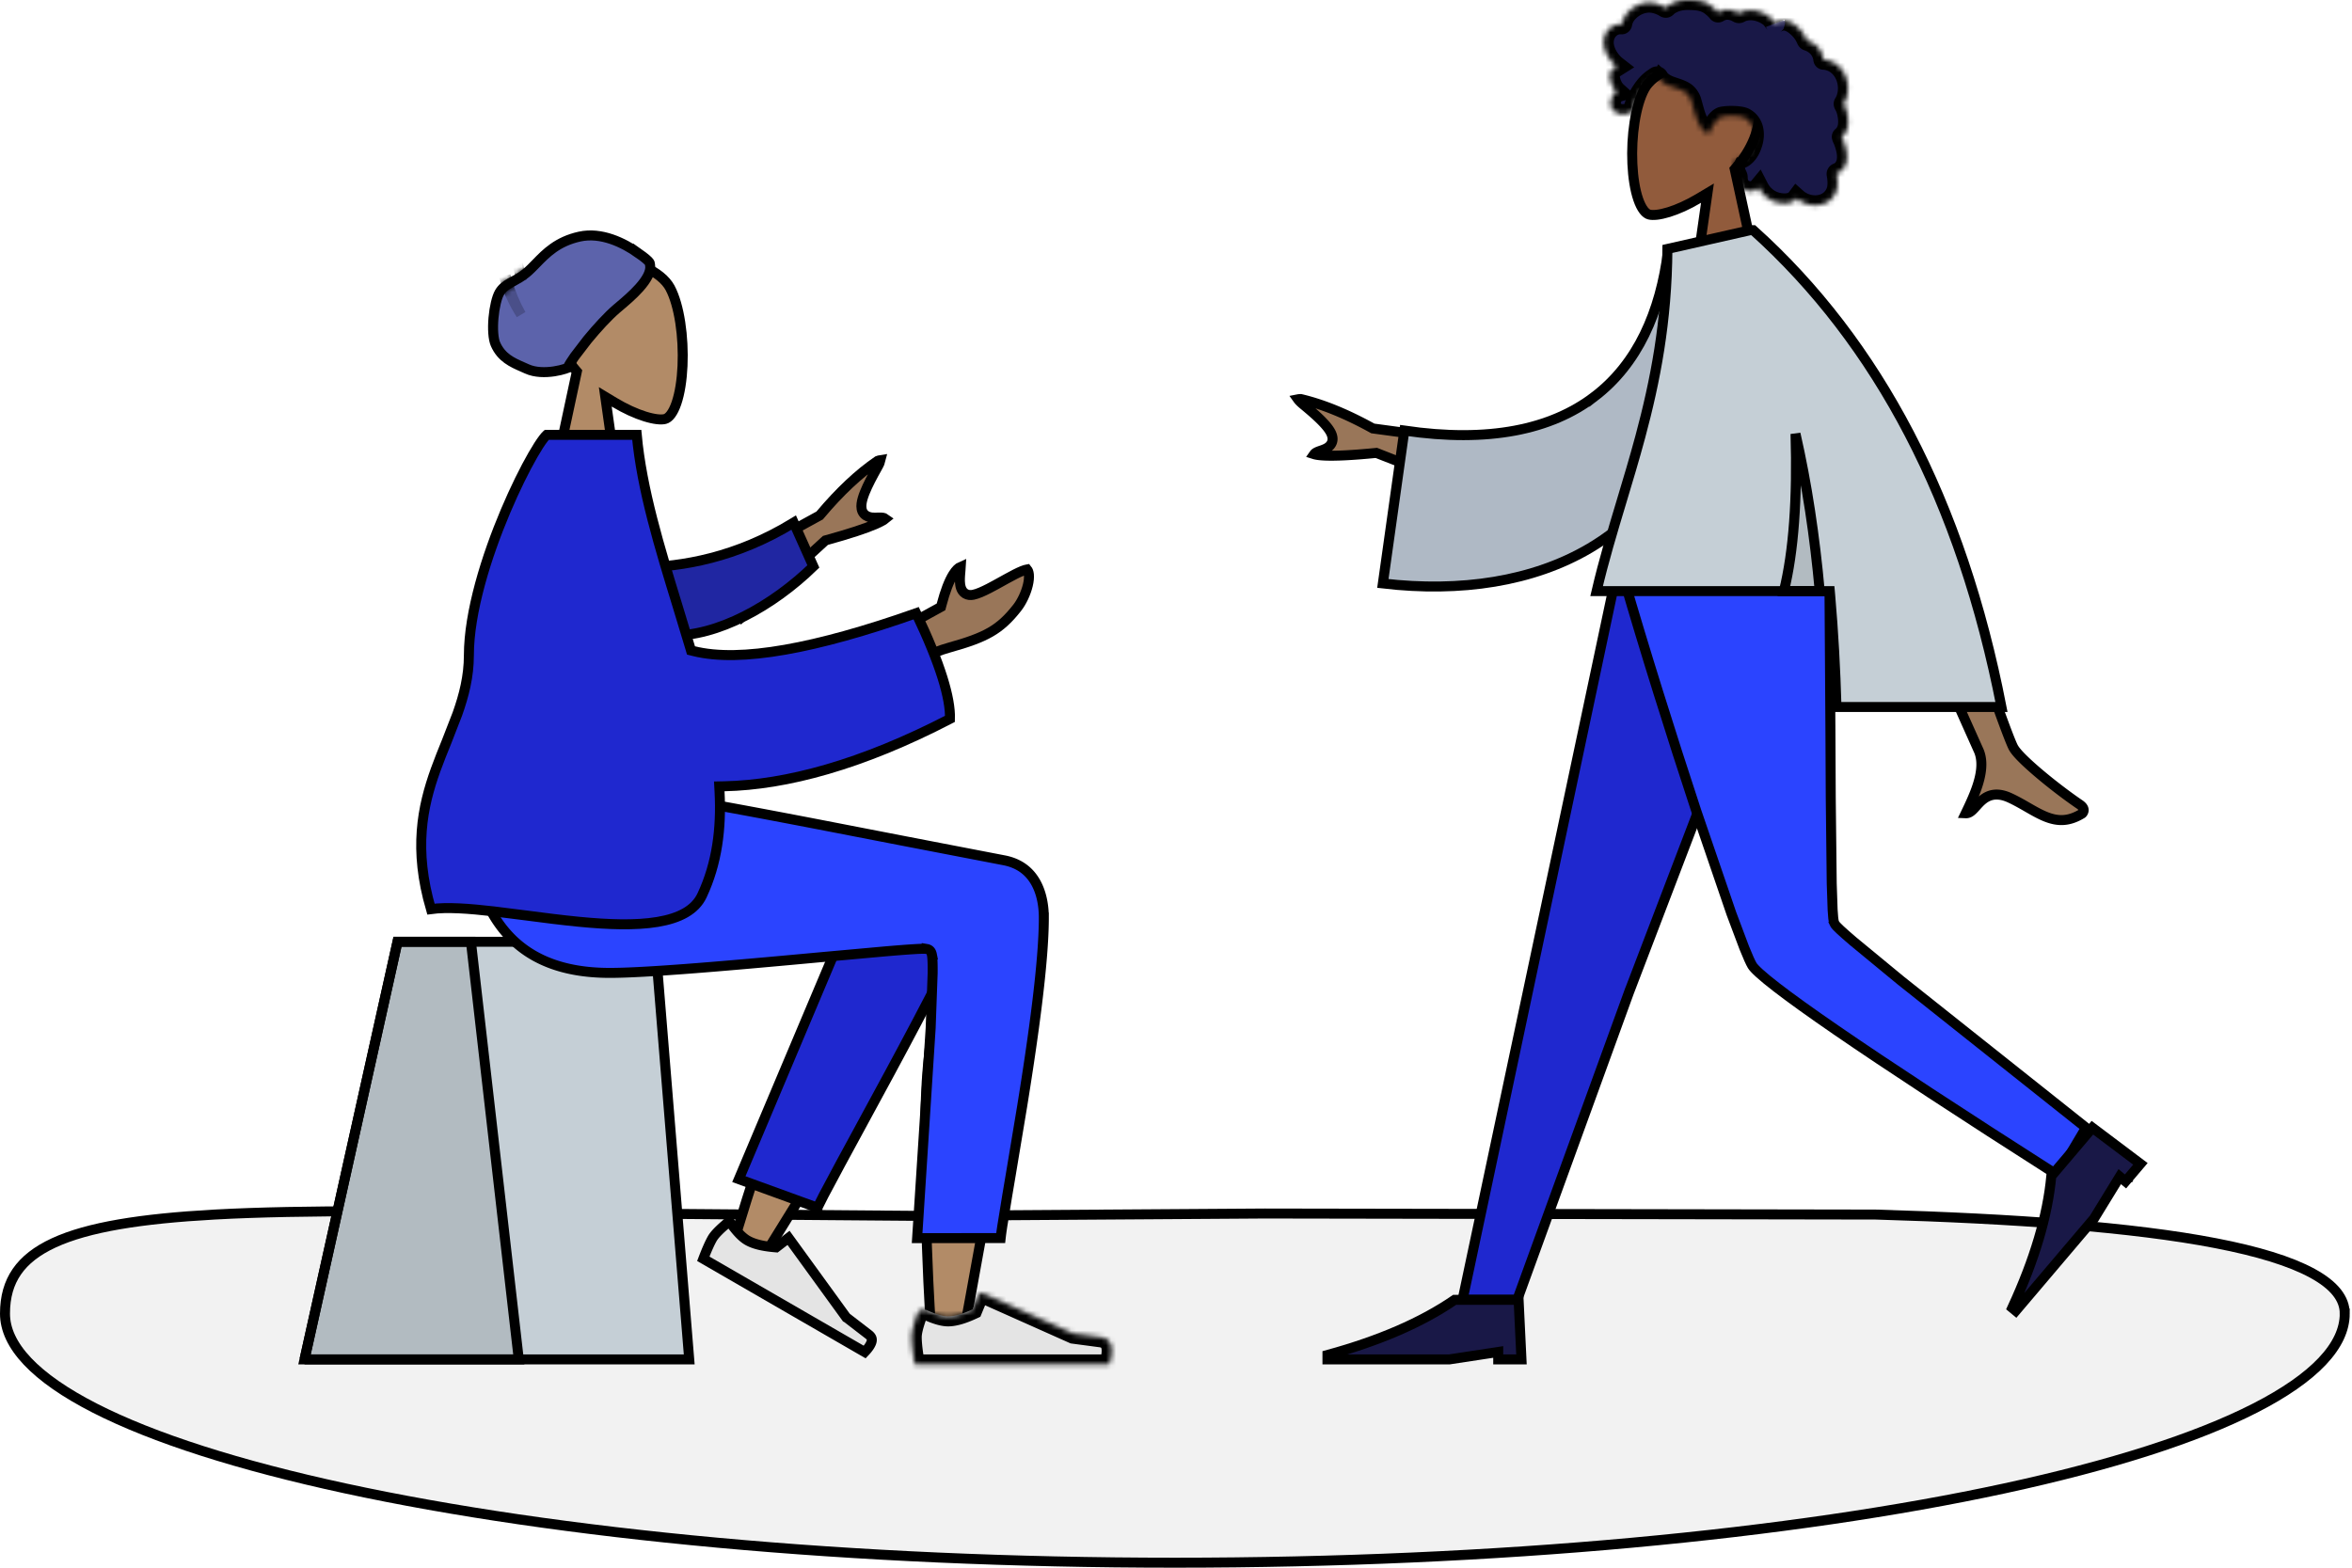 <svg xmlns="http://www.w3.org/2000/svg" width="471" height="314" fill="none" xmlns:v="https://vecta.io/nano"><style><![CDATA[.B{stroke:#000}.C{stroke-width:2}.D{fill-rule:evenodd}.E{fill:#1f28cf}]]></style><g class="B C"><path d="M469.548 263.102c0 3.178-1.485 6.375-4.507 9.57s-7.54 6.335-13.438 9.351c-11.794 6.033-28.925 11.494-50.177 16.092C358.938 307.307 300.194 313 235.274 313s-123.664-5.693-166.152-14.885c-21.252-4.598-38.383-10.059-50.177-16.092-5.898-3.016-10.412-6.151-13.438-9.351S1 266.28 1 263.102c0-3.348.791-6.098 2.368-8.388 1.583-2.297 4.012-4.208 7.413-5.778 6.842-3.16 17.398-4.85 32.177-5.665 17.954-.99 41.887-.682 72.502-.288l67.8.543 70.045-.464 122.296.21c27.782.815 51.442 2.507 68.14 5.738 8.357 1.616 14.891 3.605 19.312 6.015 4.441 2.421 6.494 5.115 6.494 8.077z" fill="#f2f2f2"/><path d="M115.415 74.901l.103-.482-.32-.376c-3.069-3.606-5.073-7.936-4.737-12.727.241-3.439 1.6-5.734 3.49-7.201 1.918-1.488 4.48-2.196 7.217-2.245s5.566.564 7.942 1.629c2.396 1.073 4.212 2.553 5.069 4.15 1.874 3.496 2.76 9.878 2.498 15.639-.13 2.861-.541 5.483-1.208 7.44-.334.979-.718 1.75-1.132 2.296s-.811.81-1.172.903c-.748.193-2.135.075-4.01-.51-1.827-.569-3.969-1.533-6.145-2.845l-1.801-1.086.294 2.082 2.644 18.722h-14.176l5.444-25.39z" fill="#b28b67"/><path d="M127.774 50.668c1.476 1.034 2.028 1.559 2.245 1.853.104.14.105.153.129.339l.043.305c.094.581-.045 1.266-.44 2.06s-1.005 1.617-1.741 2.44c-1.271 1.422-2.807 2.721-3.994 3.725l-.548.465c-1.698 1.45-3.913 3.859-5.819 6.179l-2.566 3.345c-.607.863-1.122 1.67-1.442 2.318l-.505.183c-.532.172-1.283.363-2.147.495-1.759.268-3.827.265-5.471-.486l-.835-.371c-2.107-.923-4.269-1.87-5.466-4.602-.213-.487-.368-1.236-.438-2.184-.068-.932-.05-1.988.043-3.047.189-2.169.668-4.148 1.197-5.067.512-.888 1.194-1.39 2.109-1.912l.603-.334c.799-.435 1.753-.954 2.677-1.722.667-.555 1.298-1.205 1.961-1.887 1.992-2.05 4.272-4.397 8.7-5.376 4.359-.964 8.809 1.253 11.705 3.282z" fill="#5c63ab"/></g><mask id="A" maskUnits="userSpaceOnUse" x="97" y="46" width="35" height="30" mask-type="alpha"><path d="M127.77 50.667c1.476 1.034 2.028 1.559 2.246 1.853.103.14.104.153.128.339l.043.305c.094.581-.045 1.266-.44 2.06s-1.005 1.617-1.74 2.44c-1.272 1.422-2.808 2.721-3.995 3.725l-.548.465c-1.698 1.45-3.913 3.859-5.819 6.179l-2.566 3.345c-.607.863-1.122 1.67-1.442 2.318l-.504.182c-.532.172-1.284.363-2.148.495-1.759.268-3.827.265-5.471-.486l-.834-.371c-2.108-.923-4.27-1.871-5.467-4.602-.213-.487-.368-1.236-.438-2.184-.068-.932-.05-1.988.043-3.047.189-2.169.668-4.148 1.197-5.067.512-.888 1.195-1.39 2.109-1.912l.603-.334c.799-.435 1.753-.954 2.677-1.722.667-.555 1.298-1.205 1.961-1.887 1.992-2.05 4.272-4.397 8.7-5.376 4.359-.964 8.809 1.253 11.705 3.282z" fill="#fff" fill-opacity=".2" class="B C"/></mask><g mask="url(#A)" class="B C"><path d="M104.424 56.003l-.51-1.838.081-.051.429 1.889zm-3.22.249l.303-.089c.65 2.325 1.595 4.6 2.83 6.825-1.358-2.104-2.401-4.349-3.133-6.736z" fill="#000" fill-opacity=".2"/></g><g class="B C"><path d="M60.981 272.279l18.619-83.649h51.595l6.824 83.649H60.981z" fill="#c5cfd6"/><path d="M60.981 272.279l18.619-83.649h14.705l9.585 83.649h-42.91z" fill="#000" fill-opacity=".1"/><path d="M192.176 173.639l.552.59.693-.417c2.478-1.489 5.926-1.325 8.844-.117 1.443.597 2.685 1.424 3.552 2.347s1.306 1.884 1.305 2.771c-.005 3.569-.829 10.543-2.095 19.14-1.261 8.57-2.95 18.679-4.66 28.474l-5.959 32.881-1.32 7.221c-.256 1.601-1.803 2.738-3.476 2.86-.809.059-1.546-.136-2.084-.552-.52-.402-.953-1.085-1.042-2.215-.69-8.729-1.967-38.907-.691-52.818l1.66-16.172-1.868-.598c-6.909 12.486-17.561 30.32-31.965 53.511l-6.352-2.905c6.125-20.135 11.141-34.324 15.047-42.616 6.841-14.518 13.233-26.903 15.899-31.229 1.925-3.123 4.47-4.06 6.956-3.833 2.57.234 5.179 1.728 7.004 3.677z" fill="#b28b67"/><path d="M163.696 241.896l-15.739-5.719 26.841-63.634c1.447-2.288 3.498-3.301 5.792-3.475 2.362-.179 5.01.537 7.465 1.79s4.62 2.992 6.026 4.748c1.458 1.82 1.885 3.369 1.518 4.373-2.499 6.843-10.153 21.443-17.424 34.933l-6.132 11.314-3.714 6.844-3.366 6.308-1.267 2.518z" class="E"/><path d="M169.361 263.724l.08.111.107.085 4.363 3.36c.336.253.51.487.594.685.081.189.108.407.048.69-.113.526-.522 1.241-1.392 2.149l-32.319-18.674c.703-1.854 1.31-3.209 1.819-4.09.415-.72 1.398-1.768 3.086-3.159.007-.006.014-.011.022-.016a.38.38 0 0 1 .529.087l.001.003c1.17 1.648 2.291 2.863 3.372 3.488 1.281.74 3.11 1.169 5.379 1.368l.388.033.309-.237 2.165-1.669 11.449 15.786z" fill="#e4e4e4"/></g><mask id="B" fill="#fff"><path d="M183.74 263.196c-.772 2.062-1.158 3.606-1.158 4.63 0 1.246.207 3.063.622 5.453h38.927c1.012-3.347.428-5.154-1.752-5.421l-5.431-.723-18.093-8.072a.69.69 0 0 0-.912.35l-1.17 2.841c-2.018.942-3.657 1.413-4.919 1.413-1.025 0-2.44-.414-4.246-1.243h0a1.38 1.38 0 0 0-1.83.681 1.24 1.24 0 0 0-.038.091z" class="D"/></mask><path d="M183.74 263.196c-.772 2.062-1.158 3.606-1.158 4.63 0 1.246.207 3.063.622 5.453h38.927c1.012-3.347.428-5.154-1.752-5.421l-5.431-.723-18.093-8.072a.69.69 0 0 0-.912.35l-1.17 2.841c-2.018.942-3.657 1.413-4.919 1.413-1.025 0-2.44-.414-4.246-1.243h0a1.38 1.38 0 0 0-1.83.681 1.24 1.24 0 0 0-.038.091z" fill="#e4e4e4" class="D"/><path d="M183.204 273.279l-1.971.342.288 1.658h1.683v-2zm38.927 0v2h1.485l.43-1.422-1.915-.578zm-1.752-5.421l-.243 1.985.243-1.985zm-5.431-.723l-.815 1.827.249.111.271.04.295-1.978zm-18.093-8.072l-.815 1.826h0l.815-1.826zm-.912.35l-1.826-.814h0l1.826.814zm-.007.018l1.849.761h0l-1.849-.761zm-1.163 2.823l.846 1.812.706-.33.297-.72-1.849-.762zm-9.165.17l-1.862-.73-.691 1.76 1.719.788.834-1.818zm0 0l1.862.731.691-1.76-1.719-.788-.834 1.817zm-1.83.681l1.818.832-1.818-.832zm-.038.091l-1.873-.702h0l1.873.702zm-1.873-.702c-.782 2.09-1.285 3.922-1.285 5.332h4c0-.639.269-1.893 1.031-3.929l-3.746-1.403zm-1.285 5.332c0 1.422.232 3.377.651 5.795l3.942-.684c-.41-2.362-.593-4.042-.593-5.111h-4zm2.622 7.453h38.927v-4h-38.927v4zm40.842-1.422c.538-1.78.794-3.559.309-5.059-.26-.803-.731-1.519-1.44-2.051-.691-.519-1.493-.776-2.293-.874l-.486 3.97a1.4 1.4 0 0 1 .298.065.27.27 0 0 1 .08.039s.016.023.035.081c.099.308.141 1.105-.332 2.672l3.829 1.157zm-3.424-7.984l-5.379-.716-.59 3.956 5.483.73.486-3.97zm-4.859-.564l-18.093-8.073-1.63 3.653 18.093 8.073 1.63-3.653zm-18.093-8.073a2.69 2.69 0 0 0-3.553 1.363l3.653 1.627a1.31 1.31 0 0 1-1.73.663l1.63-3.653zm-3.553 1.363l-.031.07 3.699 1.523-.015.034-3.653-1.627zm-.031.07l-1.163 2.823 3.699 1.524 1.163-2.824-3.699-1.523zm-.159 1.773c-1.926.899-3.248 1.225-4.073 1.225v4c1.698 0 3.655-.616 5.765-1.601l-1.692-3.624zm-4.073 1.225c-.577 0-1.667-.26-3.412-1.06l-1.668 3.635c1.867.857 3.608 1.425 5.08 1.425v-4zm-2.384 1.488h0l-3.724-1.461h0l3.724 1.461zm-1.028-2.548a3.38 3.38 0 0 0-4.482 1.665l3.636 1.665a.62.62 0 0 1-.822.305l1.668-3.635zm-4.482 1.665l-.093.222 3.746 1.403-.017.04-3.636-1.665z" fill="#000" mask="url(#B)"/><g class="B C"><path d="M209.033 183.784c0 9.081-2.161 24.287-4.341 37.805l-2.266 13.604-.728 4.31-.991 6.119c-.14.935-.25 1.737-.317 2.358l-16.731.013 2.711-42.071.398-10.977c.011-1.239-.005-2.207-.052-2.888-.023-.336-.056-.636-.106-.876a2.09 2.09 0 0 0-.12-.397c-.04-.092-.179-.406-.529-.587-.165-.085-.325-.112-.387-.122a2.38 2.38 0 0 0-.256-.028c-.163-.01-.361-.012-.581-.009-.443.006-1.044.033-1.774.078-1.464.089-3.498.25-5.938.46l-12.322 1.116-6.053.557c-13.927 1.274-29.417 2.617-36.534 2.617-10.116 0-17.097-3.178-21.676-9.16-4.492-5.868-6.79-14.582-7.234-26.087h39.899c4.176.456 17.038 2.855 30.953 5.535l17.066 3.312 19.893 3.837c3.158.59 5.124 2.255 6.33 4.339 1.226 2.121 1.686 4.723 1.686 7.142z" fill="#2b44ff"/><path d="M141.151 115.848l22.828-12.513.165-.09.12-.143c3.912-4.649 7.741-8.237 11.484-10.788.204-.079.417-.142.6-.169-.066.282-.241.741-.63 1.431-.966 1.717-1.95 3.551-2.565 5.106-.306.773-.544 1.533-.627 2.206-.078.629-.053 1.447.506 2.047.485.521 1.11.673 1.606.722.362.035.777.021 1.116.01l.265-.008c.649-.013 1.03.041 1.293.236-.322.266-.927.619-1.897 1.046-2.026.894-5.308 1.974-9.885 3.236l-.232.064-.177.163-16.676 15.28-7.294-7.836zm48.92 13.866c-3.619 1.01-7.457 2.911-11.513 5.671l-.462-8.145 9.971-5.481.376-.207.109-.416c.729-2.774 1.509-4.774 2.313-6.063.579-.928 1.097-1.378 1.534-1.565-.013.226-.036.481-.062.767l-.074.881c-.057.786-.094 1.784.164 2.565.137.414.391.876.871 1.176.494.308 1.06.344 1.604.232.898-.185 2.026-.702 3.145-1.278.837-.43 1.736-.931 2.614-1.419l.945-.524c1.183-.651 2.256-1.217 3.099-1.555.426-.171.737-.26.942-.288.016-.002.03-.003.042-.005.164.199.299.517.349 1.011.061.589-.012 1.326-.209 2.143-.395 1.64-1.239 3.383-2.122 4.508-1.771 2.259-3.349 3.724-5.357 4.885-2.032 1.175-4.556 2.068-8.279 3.107zm15.714-15.656z" fill="#997659"/><path d="M134.166 127.298c-7.009-.197-10.596-8.507-5.866-13.639 8.25-.141 19.079-1.915 30.645-8.986l3.935 8.784c-8.112 7.871-19.183 14.109-28.714 13.841z" fill="#2026a2"/><path d="M138.21 129.729l.162.549.555.138c4.65 1.161 10.771 1.038 18.3-.284 7.34-1.288 16.09-3.729 26.244-7.309 2.389 5.012 4.14 9.306 5.262 12.89 1.09 3.479 1.566 6.222 1.499 8.274-17.679 9.17-32.776 13.228-45.163 13.498l-1.032.022.055 1.031c.397 7.43-.51 14.431-3.502 20.798-1.375 2.926-4.47 4.577-8.914 5.321-4.427.741-9.938.533-15.735-.03-3.521-.342-7.08-.806-10.538-1.258l-6.592-.828c-4.843-.558-9.273-.894-12.515-.455-3.494-11.989-1.734-20.468.954-27.935.688-1.911 1.436-3.754 2.18-5.588l.016-.039 2.147-5.523c1.315-3.703 2.299-7.514 2.302-11.734.007-8.687 3.512-19.828 7.331-28.868 1.904-4.503 3.867-8.445 5.478-11.249.807-1.406 1.513-2.505 2.068-3.241.281-.371.502-.622.661-.77.017-.017.033-.031.048-.044h18.031c.991 10.872 4.586 22.593 8.165 34.264l2.534 8.369z" class="E"/><path d="M347.491 34.362l-.106-.487.325-.378c2.979-3.458 4.917-7.604 4.592-12.187-.233-3.288-1.547-5.481-3.375-6.883-1.857-1.425-4.341-2.104-6.999-2.151s-5.402.541-7.707 1.562c-2.326 1.03-4.083 2.447-4.909 3.97-1.815 3.346-2.675 9.464-2.421 14.992.126 2.745.524 5.257 1.171 7.13.323.937.694 1.672 1.093 2.192s.779.769 1.123.857c.722.184 2.065.072 3.887-.489 1.773-.546 3.852-1.471 5.964-2.73l1.798-1.072-.296 2.072-2.562 17.931h13.699l-5.277-24.33z" fill="#915b3c"/></g><mask id="C" fill="#fff"><path d="M321.306 7.402c.333-1.159 1.23-2.151 2.437-2.445.293-.071.596-.1.897-.088.108.004.139.035.189-.04.038-.055.039-.191.054-.256.048-.203.108-.403.182-.598.253-.665.678-1.253 1.19-1.749.957-.927 2.251-1.567 3.596-1.683.735-.063 1.466.055 2.162.292.36.123.709.275 1.049.444.102.051.435.3.538.283.113-.018.341-.297.433-.367C335.174.33 336.583-.01 338.004 0c1.604.012 3.148.091 4.486 1.058.283.205.552.429.809.665l.391.387.22.249c.12.144.1.192.268.091.644-.387 1.39-.568 2.141-.476.446.054.88.187 1.293.361.14.059.465.296.614.298s.469-.217.622-.273c.825-.301 1.715-.376 2.583-.236a6.72 6.72 0 0 1 2.533.985c.364.235.683.495.938.844l.335.45c.074.082.219.166.258.269-.024-.062.979-.444 1.073-.469.504-.13 1.017-.104 1.511.057.928.302 1.726.979 2.382 1.674a6.72 6.72 0 0 1 .881 1.171l.33.62c.049.102.081.231.145.323.083.119.138.121.288.173.759.263 1.452.709 1.979 1.311.533.609.879 1.359 1.024 2.149.009.046.014.239.041.264.038.035.191.019.248.026.2.023.399.058.595.104.361.085.713.209 1.046.372 1.296.635 2.224 1.825 2.678 3.163.476 1.405.467 3.015-.102 4.394-.092.223-.201.439-.33.643-.079.126-.104.126-.053.258.057.146.162.289.229.432.222.467.376.963.474 1.469.16.83.24 1.703.082 2.539a3.66 3.66 0 0 1-.397 1.114c-.099.176-.216.344-.347.498a3.19 3.19 0 0 1-.217.231c-.043.042-.1.079-.137.126-.09.114-.109.02-.062.188.065.235.212.466.302.695l.253.715c.156.488.287.985.369 1.491.158.97.13 2.005-.334 2.895a2.9 2.9 0 0 1-.828.975 3.08 3.08 0 0 1-.544.327c-.099.046-.225.066-.27.161-.048.102.024.303.04.416.143.987.214 2.024-.082 2.991a4.14 4.14 0 0 1-1.656 2.199c-1.515 1.01-3.557.953-5.149.145a5.43 5.43 0 0 1-1.15-.781c-.882 1.174-2.696 1.137-3.985.802-1.606-.417-2.894-1.521-3.637-2.972-1.015 1.222-3.145.826-3.849-.5a3.17 3.17 0 0 1-.325-1.044c-.026-.19-.009-.382-.029-.571-.025-.241-.188-.474-.281-.707-.182-.453-.295-.921-.3-1.409-.003-.255.03-.504.055-.757.022-.228-.042-.44-.078-.665.411.067.913-.043 1.301-.161.381-.116.737-.421 1.006-.7.624-.647 1.005-1.496 1.266-2.341.572-1.854.338-4.078-1.547-5.096-.879-.474-3.509-.472-4.555-.238-1.1.246-2.347 2.647-2.408 2.872-.038.14-.019.313-.149.406-.285.205-.755-.15-.965-.326-.363-.303-.622-.705-.846-1.113-.488-.889-.882-1.841-1.16-2.814l-.631-2.254c-.279-.727-.719-1.377-1.402-1.789-.743-.448-1.596-.684-2.412-.966-.809-.279-1.604-.62-2.231-1.213a3.06 3.06 0 0 1-.383-.422c-.087-.121-.174-.353-.307-.43-.208-.119-.511.191-.69.304-.885.556-1.624 1.332-2.22 2.18s-1.078 1.654-1.473 2.595c-.293.698-.476 1.592-.992 2.164-.23.255-1.94.41-2.494.187s-1.174-.802-1.36-1.165a1.79 1.79 0 0 1-.155-1.186c.048-.239.146-.463.199-.698.045-.197.086-.384.183-.565.184-.343.499-.589.878-.692a4.07 4.07 0 0 1-.948-1.272c-.235-.5-.434-1.108-.491-1.657-.046-.446.025-.908.272-1.291.259-.402.717-.664 1.114-.915-.606-.469-1.125-1.039-1.551-1.671-.829-1.228-1.342-2.776-.921-4.24z" class="D"/></mask><g class="B"><path d="M321.306 7.402c.333-1.159 1.23-2.151 2.437-2.445.293-.071.596-.1.897-.088.108.004.139.035.189-.04.038-.055.039-.191.054-.256.048-.203.108-.403.182-.598.253-.665.678-1.253 1.19-1.749.957-.927 2.251-1.567 3.596-1.683.735-.063 1.466.055 2.162.292.36.123.709.275 1.049.444.102.051.435.3.538.283.113-.018.341-.297.433-.367C335.174.33 336.583-.01 338.004 0c1.604.012 3.148.091 4.486 1.058.283.205.552.429.809.665l.391.387.22.249c.12.144.1.192.268.091.644-.387 1.39-.568 2.141-.476.446.054.88.187 1.293.361.14.059.465.296.614.298s.469-.217.622-.273c.825-.301 1.715-.376 2.583-.236a6.72 6.72 0 0 1 2.533.985c.364.235.683.495.938.844l.335.45c.074.082.219.166.258.269-.024-.062.979-.444 1.073-.469.504-.13 1.017-.104 1.511.057.928.302 1.726.979 2.382 1.674a6.72 6.72 0 0 1 .881 1.171l.33.62c.049.102.081.231.145.323.083.119.138.121.288.173.759.263 1.452.709 1.979 1.311.533.609.879 1.359 1.024 2.149.009.046.014.239.041.264.038.035.191.019.248.026.2.023.399.058.595.104.361.085.713.209 1.046.372 1.296.635 2.224 1.825 2.678 3.163.476 1.405.467 3.015-.102 4.394-.092.223-.201.439-.33.643-.079.126-.104.126-.053.258.057.146.162.289.229.432.222.467.376.963.474 1.469.16.83.24 1.703.082 2.539a3.66 3.66 0 0 1-.397 1.114c-.099.176-.216.344-.347.498a3.19 3.19 0 0 1-.217.231c-.043.042-.1.079-.137.126-.09.114-.109.02-.062.188.065.235.212.466.302.695l.253.715c.156.488.287.985.369 1.491.158.97.13 2.005-.334 2.895a2.9 2.9 0 0 1-.828.975 3.08 3.08 0 0 1-.544.327c-.099.046-.225.066-.27.161-.048.102.024.303.04.416.143.987.214 2.024-.082 2.991a4.14 4.14 0 0 1-1.656 2.199c-1.515 1.01-3.557.953-5.149.145a5.43 5.43 0 0 1-1.15-.781c-.882 1.174-2.696 1.137-3.985.802-1.606-.417-2.894-1.521-3.637-2.972-1.015 1.222-3.145.826-3.849-.5a3.17 3.17 0 0 1-.325-1.044c-.026-.19-.009-.382-.029-.571-.025-.241-.188-.474-.281-.707-.182-.453-.295-.921-.3-1.409-.003-.255.03-.504.055-.757.022-.228-.042-.44-.078-.665.411.067.913-.043 1.301-.161.381-.116.737-.421 1.006-.7.624-.647 1.005-1.496 1.266-2.341.572-1.854.338-4.078-1.547-5.096-.879-.474-3.509-.472-4.555-.238-1.1.246-2.347 2.647-2.408 2.872-.038.14-.019.313-.149.406-.285.205-.755-.15-.965-.326-.363-.303-.622-.705-.846-1.113-.488-.889-.882-1.841-1.16-2.814l-.631-2.254c-.279-.727-.719-1.377-1.402-1.789-.743-.448-1.596-.684-2.412-.966-.809-.279-1.604-.62-2.231-1.213a3.06 3.06 0 0 1-.383-.422c-.087-.121-.174-.353-.307-.43-.208-.119-.511.191-.69.304-.885.556-1.624 1.332-2.22 2.18s-1.078 1.654-1.473 2.595c-.293.698-.476 1.592-.992 2.164-.23.255-1.94.41-2.494.187s-1.174-.802-1.36-1.165a1.79 1.79 0 0 1-.155-1.186c.048-.239.146-.463.199-.698.045-.197.086-.384.183-.565.184-.343.499-.589.878-.692a4.07 4.07 0 0 1-.948-1.272c-.235-.5-.434-1.108-.491-1.657-.046-.446.025-.908.272-1.291.259-.402.717-.664 1.114-.915-.606-.469-1.125-1.039-1.551-1.671-.829-1.228-1.342-2.776-.921-4.24z" fill="#191847" stroke-width="4" mask="url(#C)" class="D"/><g class="C"><path d="M326.199 198.788l31.72-83.027h-34.396l-30.638 144.58h10.95l22.358-61.537.003-.008.003-.008z" class="E"/><path d="M367.339 184.914c-.079-.175-.12-.37-.146-.508l-.078-.558-.122-1.618-.18-5.293-.194-17.119-.067-13.503-.203-30.554h-41.188c3.945 13.682 9.539 31.548 14.559 46.756l6.997 20.453 2.575 6.854c.727 1.815 1.269 3.018 1.6 3.568.17.283.617.789 1.453 1.549.813.737 1.922 1.652 3.338 2.748 2.829 2.191 6.836 5.069 12.027 8.64 10.228 7.033 25.012 16.724 44.36 29.073l5.665-9.529-37.007-29.41-9.646-7.953c-1.096-.936-1.945-1.684-2.541-2.24-.298-.277-.542-.516-.726-.712-.092-.098-.177-.195-.25-.287-.063-.079-.157-.206-.226-.357z" fill="#2b44ff"/><path d="M425.385 236.419l.258.214 2.984-3.519-9.616-7.24-8.23 9.702c-.734 7.923-3.352 16.723-7.816 26.39l.698.579 15.681-18.486 4.535-7.393.609-.992.897.745zm-125.359 35.536v.327h4.655l-.574-11.928h-12.815c-6.608 4.537-15.105 8.21-25.462 11.041v.887h24.403l8.642-1.315 1.151-.175v1.163z" fill="#191847"/><path d="M300.299 89.242l-25.197-3.4-.185-.025-.163-.09c-5.198-2.86-9.949-4.784-14.257-5.796-.198-.001-.397.015-.565.048.165.231.48.574 1.048 1.043 1.484 1.224 3.025 2.55 4.133 3.75.551.597 1.037 1.207 1.35 1.792.292.547.56 1.31.256 2.063-.265.653-.788 1.012-1.225 1.23a8.8 8.8 0 0 1-1.019.401l-.243.085c-.575.207-.895.381-1.068.627.389.123 1.054.228 2.061.277 2.162.105 5.536-.06 10.157-.511l.239-.023.223.088 20.56 8.063 3.895-9.622zm97.013 44.62l-13.158-38.374-12.423.046 24.566 54.921c.924 2.264.374 4.973-.44 7.319-.608 1.751-1.433 3.482-2.092 4.863l-.122.255a1.43 1.43 0 0 0 .77-.187c.444-.243.817-.656 1.348-1.245l.213-.236c.586-.644 1.355-1.447 2.45-1.837 1.149-.408 2.477-.311 4.084.429 1.226.564 2.384 1.231 3.472 1.856l.372.214c1.214.696 2.338 1.32 3.469 1.757 1.119.433 2.21.669 3.342.606s2.361-.424 3.759-1.277c.1-.061.315-.316.341-.651.018-.237-.048-.681-.794-1.187-2.499-1.695-5.537-4.017-8.075-6.16-1.269-1.072-2.423-2.108-3.328-3.006-.868-.862-1.61-1.696-1.933-2.346-.691-1.386-2.642-6.684-5.821-15.76z" fill="#997659"/><path d="M319.261 79.47c-8.645 6.583-21.119 9.251-38.032 6.773l-4.305 30.62c15.601 1.828 30.122-.381 41.47-7.097 11.561-6.844 19.928-18.424 22.784-35.459 1.432-8.544 2.565-17.36 2.494-24.818l-9.618.634c-1.539 12.461-6.168 22.781-14.793 29.348z" fill="#afb9c5"/><path d="M367.767 141.606h33.038c-8.01-41.115-24.6-72.918-49.71-95.5h-.609l-16.578 3.756c-.084 14.57-2.457 26.56-5.415 37.567-1.207 4.493-2.5 8.785-3.773 13.013-1.802 5.985-3.565 11.841-4.992 17.95h45.785.916l.08.912c.637 7.244 1.039 14.678 1.258 22.302z" fill="#c5cfd6"/><path d="M364.414 118.392c-1.003-10.958-2.558-21.456-4.853-31.499.388 13.072-.377 23.582-2.323 31.499h7.176z" fill="#000" fill-opacity=".1"/></g></g></svg>